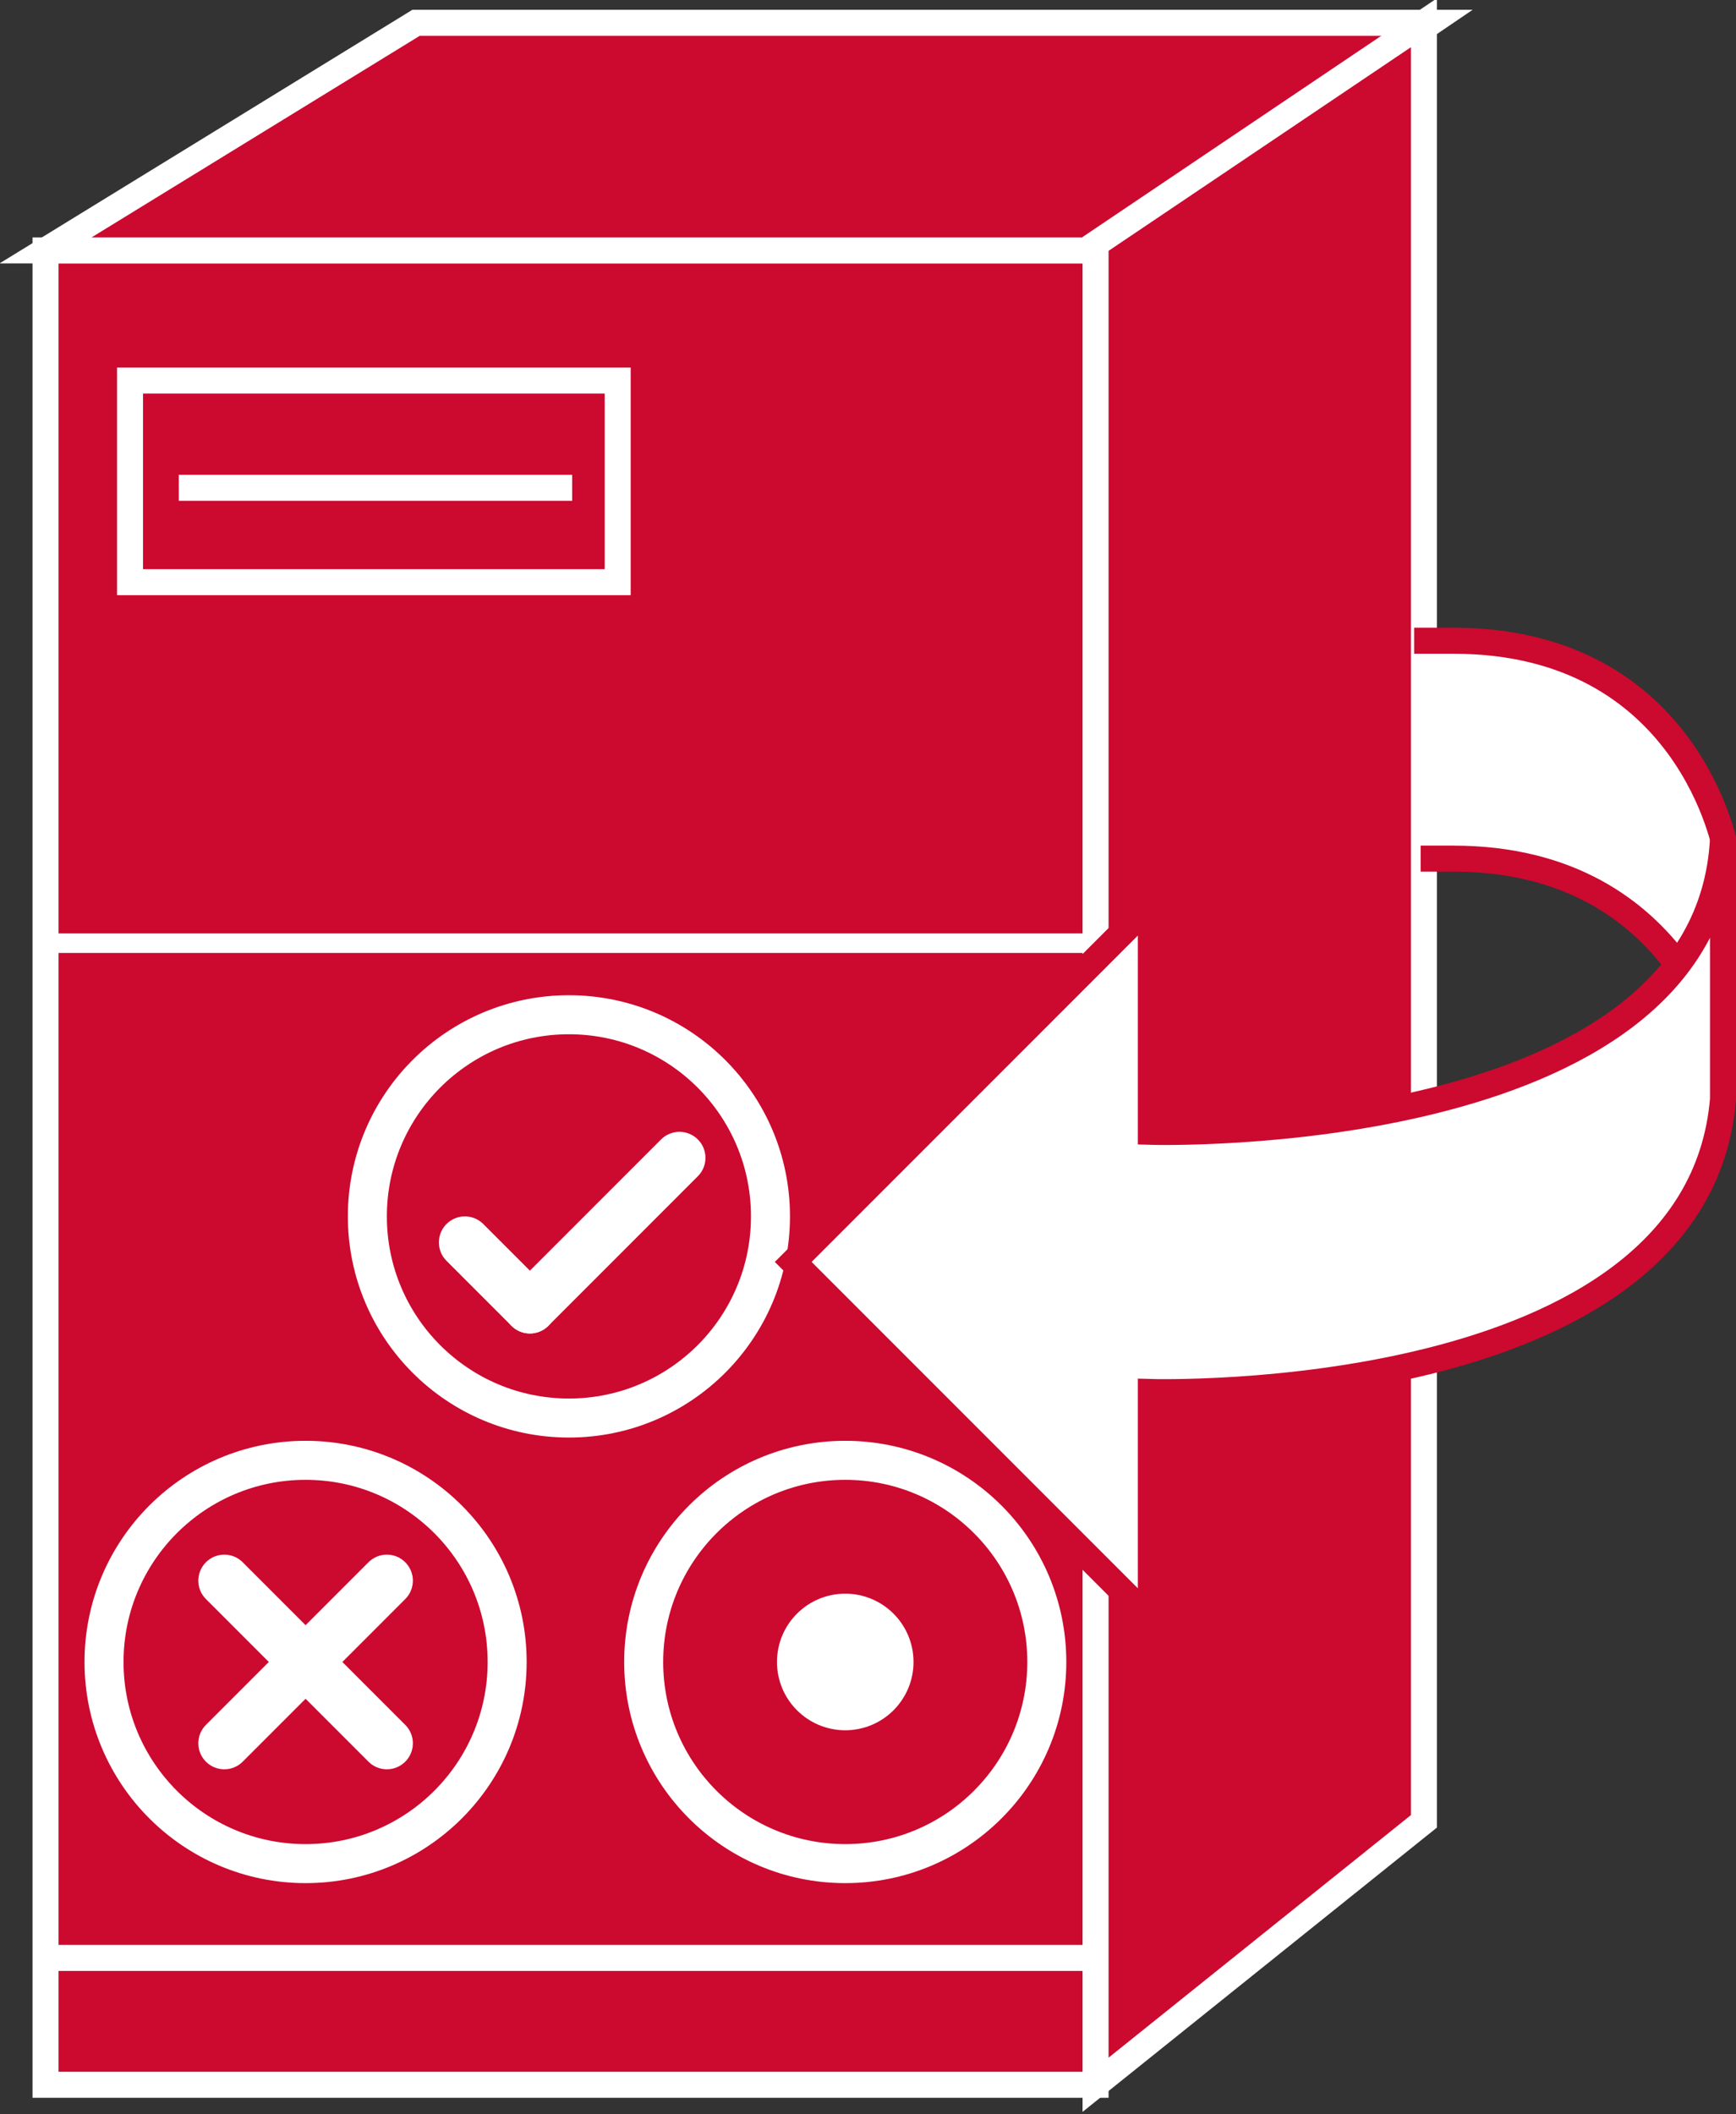 <?xml version="1.0" encoding="utf-8"?>
<!-- Generator: Adobe Illustrator 20.1.0, SVG Export Plug-In . SVG Version: 6.00 Build 0)  -->
<svg version="1.1" id="Layer_1" xmlns="http://www.w3.org/2000/svg" xmlns:xlink="http://www.w3.org/1999/xlink" x="0px" y="0px"
	 viewBox="0 0 53.4 65" style="enable-background:new 0 0 53.4 65;" xml:space="preserve">
<rect x="0" y="0" width="53.4" height="65" fill="#333333" stroke="none"/>
<style type="text/css">
	.st0{fill:#CC092F;stroke:#FFFFFF;stroke-width:0.8;}
	.st1{fill:none;stroke:#FFFFFF;stroke-width:0.8;}
	.st2{fill:none;stroke:#FFFFFF;stroke-width:1.2;}
	.st3{fill:#FFFFFF;stroke:#FFFFFF;stroke-width:0.8;}
	.st4{fill:none;stroke:#FFFFFF;stroke-width:1.6;stroke-linecap:round;}
	.st5{fill:none;stroke:#FFFFFF;stroke-width:0.6;}
	.st6{stroke:#FFFFFF;stroke-width:0.8;}
	.st7{fill:#FFFFFF;stroke:#CC092F;stroke-width:0.8;}
</style>
<g>
	<rect x="1.4" y="7.7" class="st0" width="32.3" height="56.4"/>
	<g>
		<line class="st1" x1="1.4" y1="60.2" x2="33.6" y2="60.2"/>
	</g>
	<circle class="st2" cx="26" cy="51.1" r="6.2"/>
	<circle class="st3" cx="26" cy="51.1" r="1.7"/>
	<circle class="st2" cx="9.4" cy="51.1" r="6.2"/>
	<line class="st4" x1="6.9" y1="53.6" x2="11.9" y2="48.6"/>
	<line class="st4" x1="6.9" y1="48.6" x2="11.9" y2="53.6"/>
	<circle class="st2" cx="17.5" cy="37.4" r="6.2"/>
	<line class="st4" x1="16.3" y1="40.2" x2="14.3" y2="38.2"/>
	<line class="st4" x1="20.9" y1="35.6" x2="16.3" y2="40.2"/>
	<polygon class="st0" points="1.4,7.7 12.8,0.7 44,0.7 33.7,7.7 	"/>
	<polygon class="st0" points="33.7,64.1 43.8,56 43.8,0.7 33.7,7.5 	"/>
	<g>
		<line class="st5" x1="1.4" y1="29" x2="33.6" y2="29"/>
	</g>
	<rect x="4" y="11.7" class="st0" width="15" height="6.2"/>
	<line class="st6" x1="5.5" y1="15" x2="17.6" y2="15"/>
	<path class="st7" d="M43.7,26.4h1c7.2,0,8.4,6.5,8.4,6.5v-6.7c0,0-1.1-6.5-8.4-6.5h-1.2"/>
	<path class="st7" d="M53,25.8v8c-0.8,9.5-17.6,9-17.6,9v0.5v6.5l-11-11l11-11v7C35.4,34.8,52.5,35.3,53,25.8"/>
</g>
</svg>

